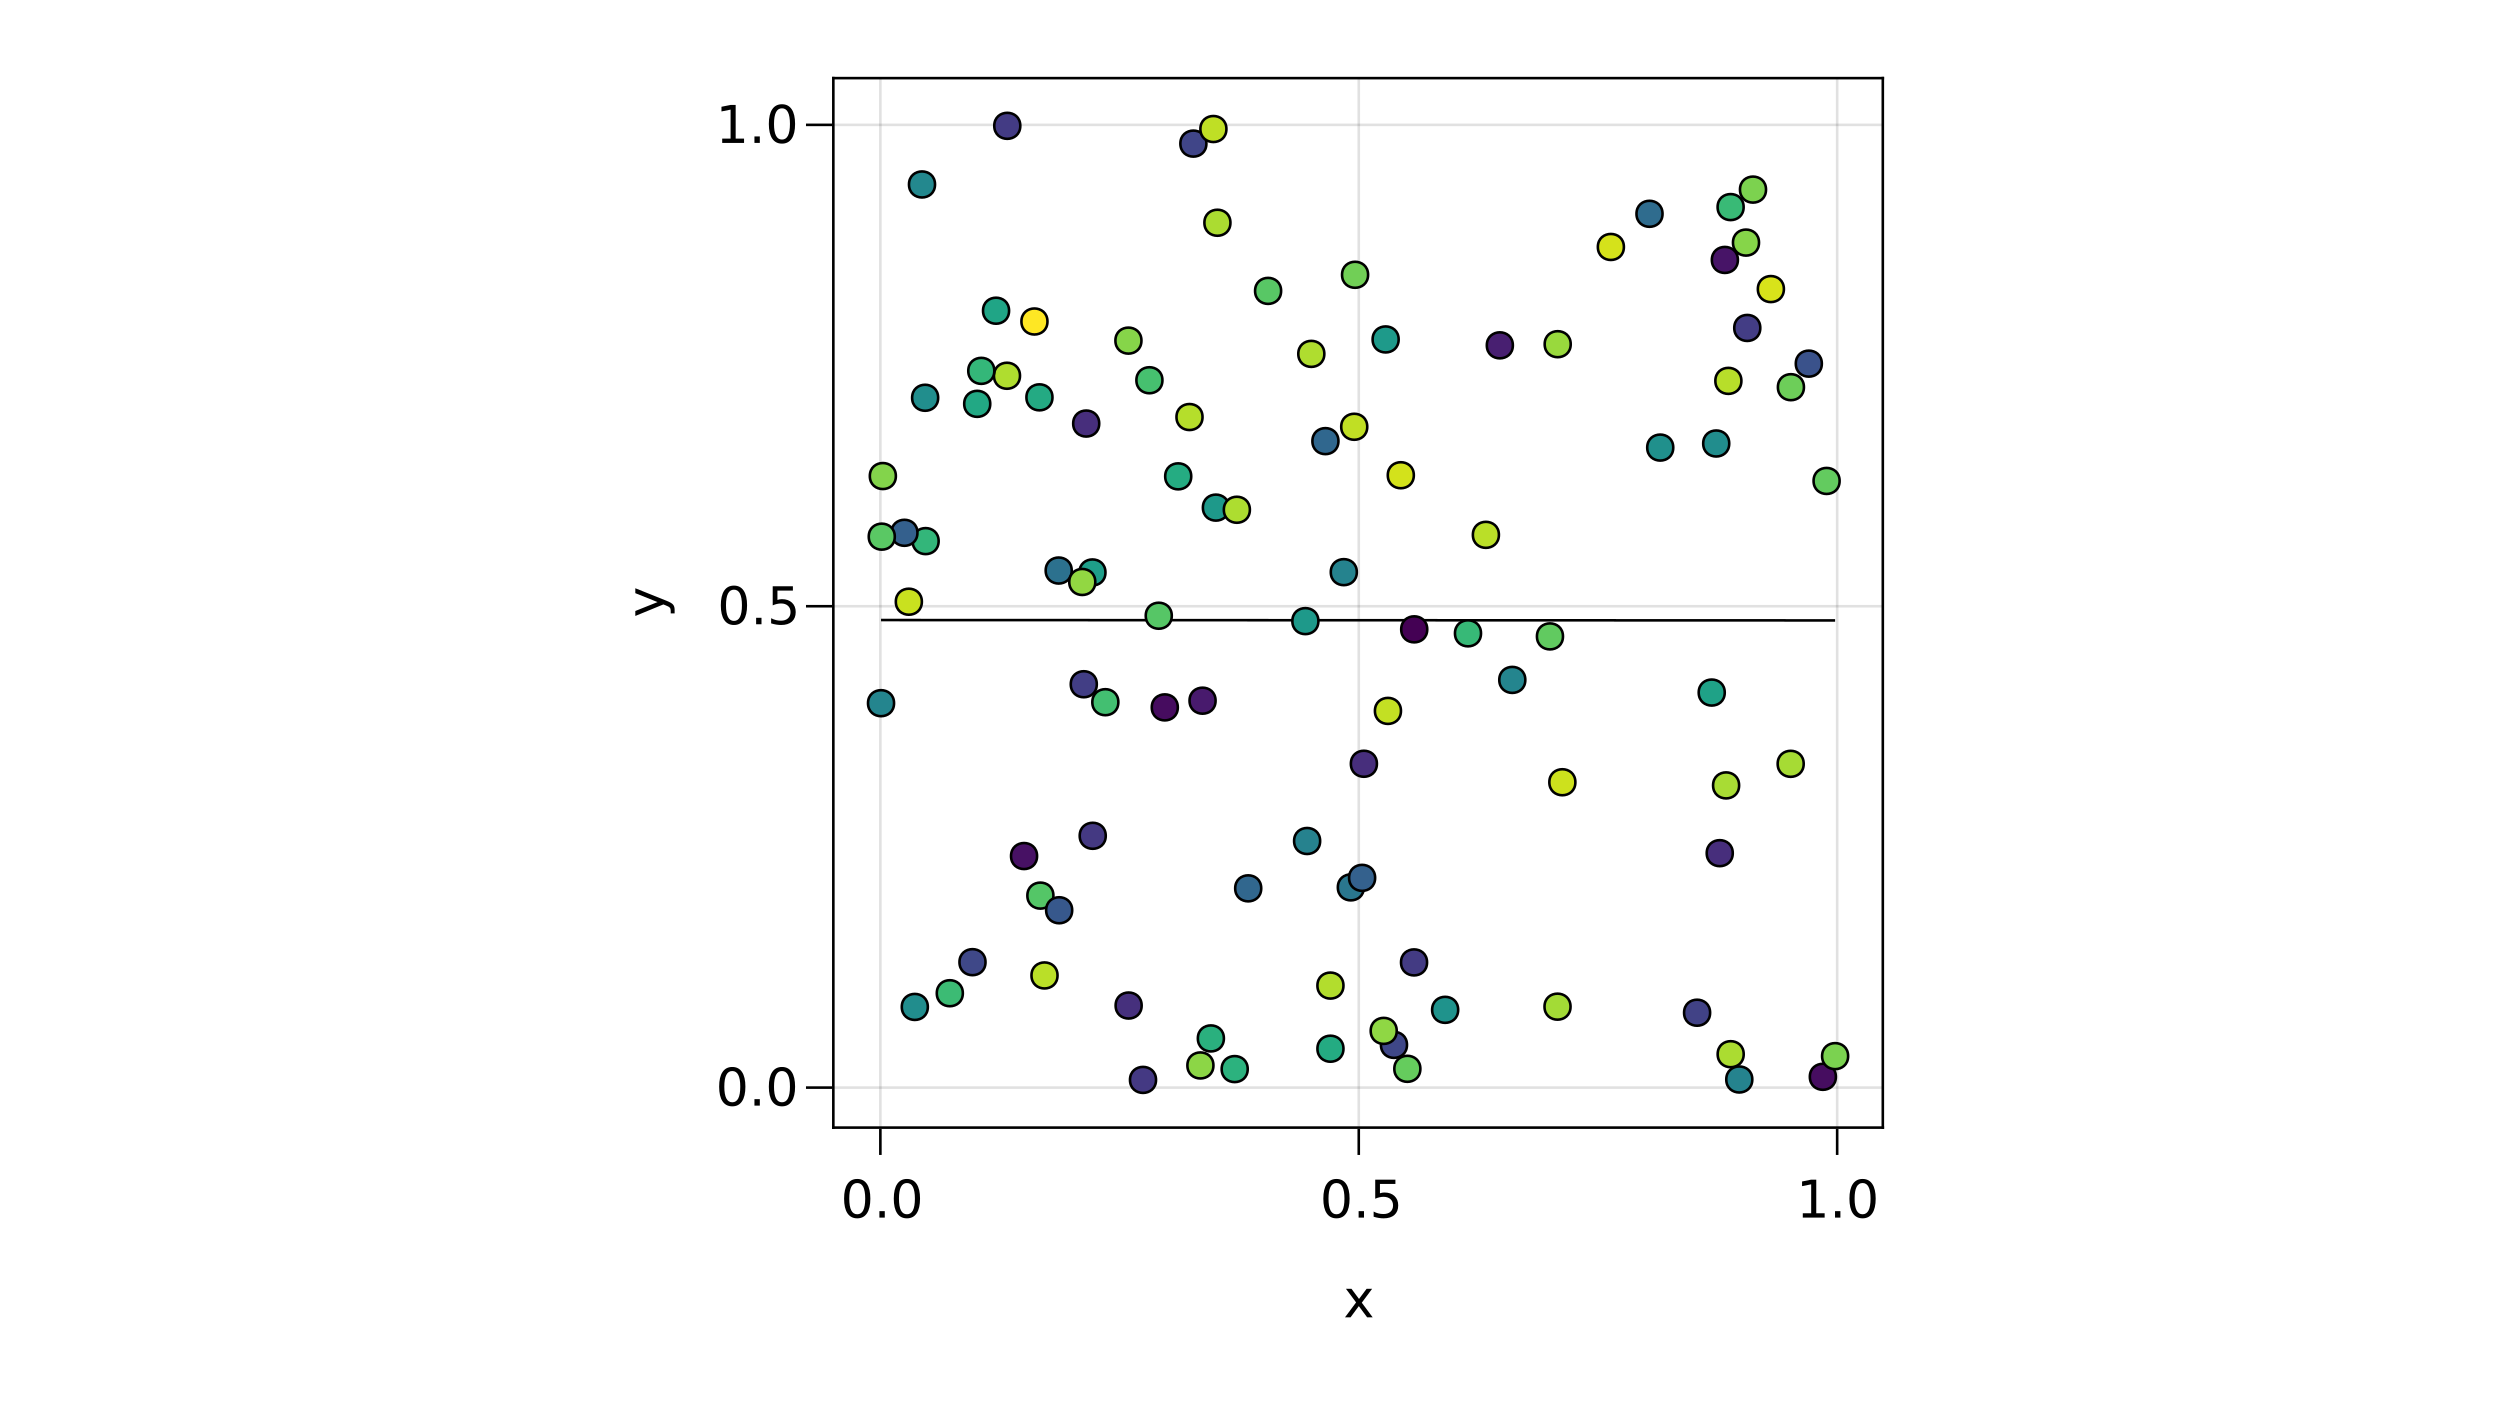 <?xml version="1.0" encoding="UTF-8"?>
<svg xmlns="http://www.w3.org/2000/svg" xmlns:xlink="http://www.w3.org/1999/xlink" width="960pt" height="540pt" viewBox="0 0 960 540" version="1.1">
<defs>
<g>
<symbol overflow="visible" id="glyph0-0">
<path style="stroke:none;" d="M 1 3.531 L 1 -14.109 L 11 -14.109 L 11 3.531 Z M 2.125 2.422 L 9.891 2.422 L 9.891 -12.984 L 2.125 -12.984 Z M 2.125 2.422 "/>
</symbol>
<symbol overflow="visible" id="glyph0-1">
<path style="stroke:none;" d="M 6.359 -13.281 C 5.336 -13.281 4.57 -12.781 4.062 -11.781 C 3.551 -10.781 3.297 -9.281 3.297 -7.281 C 3.297 -5.281 3.551 -3.781 4.062 -2.781 C 4.57 -1.781 5.336 -1.281 6.359 -1.281 C 7.379 -1.281 8.145 -1.781 8.656 -2.781 C 9.164 -3.781 9.422 -5.281 9.422 -7.281 C 9.422 -9.281 9.164 -10.781 8.656 -11.781 C 8.145 -12.781 7.379 -13.281 6.359 -13.281 Z M 6.359 -14.844 C 7.992 -14.844 9.238 -14.195 10.094 -12.906 C 10.957 -11.613 11.391 -9.738 11.391 -7.281 C 11.391 -4.82 10.957 -2.945 10.094 -1.656 C 9.238 -0.363 7.992 0.281 6.359 0.281 C 4.723 0.281 3.473 -0.363 2.609 -1.656 C 1.742 -2.945 1.312 -4.82 1.312 -7.281 C 1.312 -9.738 1.742 -11.613 2.609 -12.906 C 3.473 -14.195 4.723 -14.844 6.359 -14.844 Z M 6.359 -14.844 "/>
</symbol>
<symbol overflow="visible" id="glyph0-2">
<path style="stroke:none;" d="M 2.141 -2.484 L 4.203 -2.484 L 4.203 0 L 2.141 0 Z M 2.141 -2.484 "/>
</symbol>
<symbol overflow="visible" id="glyph0-3">
<path style="stroke:none;" d="M 2.156 -14.578 L 9.906 -14.578 L 9.906 -12.922 L 3.969 -12.922 L 3.969 -9.344 C 4.25 -9.445 4.531 -9.52 4.812 -9.562 C 5.102 -9.613 5.395 -9.641 5.688 -9.641 C 7.312 -9.641 8.598 -9.191 9.547 -8.297 C 10.504 -7.41 10.984 -6.203 10.984 -4.672 C 10.984 -3.109 10.492 -1.891 9.516 -1.016 C 8.535 -0.148 7.156 0.281 5.375 0.281 C 4.77 0.281 4.148 0.227 3.516 0.125 C 2.879 0.02 2.223 -0.133 1.547 -0.344 L 1.547 -2.328 C 2.129 -2.004 2.734 -1.766 3.359 -1.609 C 3.984 -1.453 4.645 -1.375 5.344 -1.375 C 6.469 -1.375 7.359 -1.672 8.016 -2.266 C 8.672 -2.859 9 -3.66 9 -4.672 C 9 -5.691 8.672 -6.5 8.016 -7.094 C 7.359 -7.688 6.469 -7.984 5.344 -7.984 C 4.812 -7.984 4.285 -7.922 3.766 -7.797 C 3.242 -7.68 2.707 -7.5 2.156 -7.25 Z M 2.156 -14.578 "/>
</symbol>
<symbol overflow="visible" id="glyph1-0">
<path style="stroke:none;" d="M 1 3.531 L 1 -14.109 L 11 -14.109 L 11 3.531 Z M 2.125 2.422 L 9.891 2.422 L 9.891 -12.984 L 2.125 -12.984 Z M 2.125 2.422 "/>
</symbol>
<symbol overflow="visible" id="glyph1-1">
<path style="stroke:none;" d="M 2.141 -2.484 L 4.203 -2.484 L 4.203 0 L 2.141 0 Z M 2.141 -2.484 "/>
</symbol>
<symbol overflow="visible" id="glyph1-2">
<path style="stroke:none;" d="M 6.359 -13.281 C 5.336 -13.281 4.57 -12.781 4.062 -11.781 C 3.551 -10.781 3.297 -9.281 3.297 -7.281 C 3.297 -5.281 3.551 -3.781 4.062 -2.781 C 4.57 -1.781 5.336 -1.281 6.359 -1.281 C 7.379 -1.281 8.145 -1.781 8.656 -2.781 C 9.164 -3.781 9.422 -5.281 9.422 -7.281 C 9.422 -9.281 9.164 -10.781 8.656 -11.781 C 8.145 -12.781 7.379 -13.281 6.359 -13.281 Z M 6.359 -14.844 C 7.992 -14.844 9.238 -14.195 10.094 -12.906 C 10.957 -11.613 11.391 -9.738 11.391 -7.281 C 11.391 -4.82 10.957 -2.945 10.094 -1.656 C 9.238 -0.363 7.992 0.281 6.359 0.281 C 4.723 0.281 3.473 -0.363 2.609 -1.656 C 1.742 -2.945 1.312 -4.82 1.312 -7.281 C 1.312 -9.738 1.742 -11.613 2.609 -12.906 C 3.473 -14.195 4.723 -14.844 6.359 -14.844 Z M 6.359 -14.844 "/>
</symbol>
<symbol overflow="visible" id="glyph2-0">
<path style="stroke:none;" d="M 1 3.531 L 1 -14.109 L 11 -14.109 L 11 3.531 Z M 2.125 2.422 L 9.891 2.422 L 9.891 -12.984 L 2.125 -12.984 Z M 2.125 2.422 "/>
</symbol>
<symbol overflow="visible" id="glyph2-1">
<path style="stroke:none;" d="M 6.359 -13.281 C 5.336 -13.281 4.57 -12.781 4.062 -11.781 C 3.551 -10.781 3.297 -9.281 3.297 -7.281 C 3.297 -5.281 3.551 -3.781 4.062 -2.781 C 4.57 -1.781 5.336 -1.281 6.359 -1.281 C 7.379 -1.281 8.145 -1.781 8.656 -2.781 C 9.164 -3.781 9.422 -5.281 9.422 -7.281 C 9.422 -9.281 9.164 -10.781 8.656 -11.781 C 8.145 -12.781 7.379 -13.281 6.359 -13.281 Z M 6.359 -14.844 C 7.992 -14.844 9.238 -14.195 10.094 -12.906 C 10.957 -11.613 11.391 -9.738 11.391 -7.281 C 11.391 -4.82 10.957 -2.945 10.094 -1.656 C 9.238 -0.363 7.992 0.281 6.359 0.281 C 4.723 0.281 3.473 -0.363 2.609 -1.656 C 1.742 -2.945 1.312 -4.82 1.312 -7.281 C 1.312 -9.738 1.742 -11.613 2.609 -12.906 C 3.473 -14.195 4.723 -14.844 6.359 -14.844 Z M 6.359 -14.844 "/>
</symbol>
<symbol overflow="visible" id="glyph2-2">
<path style="stroke:none;" d="M 2.141 -2.484 L 4.203 -2.484 L 4.203 0 L 2.141 0 Z M 2.141 -2.484 "/>
</symbol>
<symbol overflow="visible" id="glyph2-3">
<path style="stroke:none;" d="M 10.984 -10.938 L 7.016 -5.609 L 11.188 0 L 9.062 0 L 5.875 -4.297 L 2.703 0 L 0.578 0 L 4.828 -5.719 L 0.938 -10.938 L 3.062 -10.938 L 5.953 -7.047 L 8.859 -10.938 Z M 10.984 -10.938 "/>
</symbol>
<symbol overflow="visible" id="glyph3-0">
<path style="stroke:none;" d="M 1 3.531 L 1 -14.109 L 11 -14.109 L 11 3.531 Z M 2.125 2.422 L 9.891 2.422 L 9.891 -12.984 L 2.125 -12.984 Z M 2.125 2.422 "/>
</symbol>
<symbol overflow="visible" id="glyph3-1">
<path style="stroke:none;" d="M 2.141 -2.484 L 4.203 -2.484 L 4.203 0 L 2.141 0 Z M 2.141 -2.484 "/>
</symbol>
<symbol overflow="visible" id="glyph3-2">
<path style="stroke:none;" d="M 2.156 -14.578 L 9.906 -14.578 L 9.906 -12.922 L 3.969 -12.922 L 3.969 -9.344 C 4.25 -9.445 4.531 -9.52 4.812 -9.562 C 5.102 -9.613 5.395 -9.641 5.688 -9.641 C 7.312 -9.641 8.598 -9.191 9.547 -8.297 C 10.504 -7.41 10.984 -6.203 10.984 -4.672 C 10.984 -3.109 10.492 -1.891 9.516 -1.016 C 8.535 -0.148 7.156 0.281 5.375 0.281 C 4.77 0.281 4.148 0.227 3.516 0.125 C 2.879 0.02 2.223 -0.133 1.547 -0.344 L 1.547 -2.328 C 2.129 -2.004 2.734 -1.766 3.359 -1.609 C 3.984 -1.453 4.645 -1.375 5.344 -1.375 C 6.469 -1.375 7.359 -1.672 8.016 -2.266 C 8.672 -2.859 9 -3.66 9 -4.672 C 9 -5.691 8.672 -6.5 8.016 -7.094 C 7.359 -7.688 6.469 -7.984 5.344 -7.984 C 4.812 -7.984 4.285 -7.922 3.766 -7.797 C 3.242 -7.68 2.707 -7.5 2.156 -7.25 Z M 2.156 -14.578 "/>
</symbol>
<symbol overflow="visible" id="glyph3-3">
<path style="stroke:none;" d="M 2.484 -1.656 L 5.703 -1.656 L 5.703 -12.781 L 2.203 -12.078 L 2.203 -13.875 L 5.688 -14.578 L 7.656 -14.578 L 7.656 -1.656 L 10.875 -1.656 L 10.875 0 L 2.484 0 Z M 2.484 -1.656 "/>
</symbol>
<symbol overflow="visible" id="glyph4-0">
<path style="stroke:none;" d="M 1 3.531 L 1 -14.109 L 11 -14.109 L 11 3.531 Z M 2.125 2.422 L 9.891 2.422 L 9.891 -12.984 L 2.125 -12.984 Z M 2.125 2.422 "/>
</symbol>
<symbol overflow="visible" id="glyph4-1">
<path style="stroke:none;" d="M 2.484 -1.656 L 5.703 -1.656 L 5.703 -12.781 L 2.203 -12.078 L 2.203 -13.875 L 5.688 -14.578 L 7.656 -14.578 L 7.656 -1.656 L 10.875 -1.656 L 10.875 0 L 2.484 0 Z M 2.484 -1.656 "/>
</symbol>
<symbol overflow="visible" id="glyph5-0">
<path style="stroke:none;" d="M 1 3.531 L 1 -14.109 L 11 -14.109 L 11 3.531 Z M 2.125 2.422 L 9.891 2.422 L 9.891 -12.984 L 2.125 -12.984 Z M 2.125 2.422 "/>
</symbol>
<symbol overflow="visible" id="glyph5-1">
<path style="stroke:none;" d="M 2.141 -2.484 L 4.203 -2.484 L 4.203 0 L 2.141 0 Z M 2.141 -2.484 "/>
</symbol>
<symbol overflow="visible" id="glyph5-2">
<path style="stroke:none;" d="M 6.359 -13.281 C 5.336 -13.281 4.57 -12.781 4.062 -11.781 C 3.551 -10.781 3.297 -9.281 3.297 -7.281 C 3.297 -5.281 3.551 -3.781 4.062 -2.781 C 4.57 -1.781 5.336 -1.281 6.359 -1.281 C 7.379 -1.281 8.145 -1.781 8.656 -2.781 C 9.164 -3.781 9.422 -5.281 9.422 -7.281 C 9.422 -9.281 9.164 -10.781 8.656 -11.781 C 8.145 -12.781 7.379 -13.281 6.359 -13.281 Z M 6.359 -14.844 C 7.992 -14.844 9.238 -14.195 10.094 -12.906 C 10.957 -11.613 11.391 -9.738 11.391 -7.281 C 11.391 -4.82 10.957 -2.945 10.094 -1.656 C 9.238 -0.363 7.992 0.281 6.359 0.281 C 4.723 0.281 3.473 -0.363 2.609 -1.656 C 1.742 -2.945 1.312 -4.82 1.312 -7.281 C 1.312 -9.738 1.742 -11.613 2.609 -12.906 C 3.473 -14.195 4.723 -14.844 6.359 -14.844 Z M 6.359 -14.844 "/>
</symbol>
<symbol overflow="visible" id="glyph6-0">
<path style="stroke:none;" d="M 3.531 -1 L -14.109 -1 L -14.109 -11 L 3.531 -11 Z M 2.422 -2.125 L 2.422 -9.891 L -12.984 -9.891 L -12.984 -2.125 Z M 2.422 -2.125 "/>
</symbol>
<symbol overflow="visible" id="glyph6-1">
<path style="stroke:none;" d="M 1.016 -6.438 C 2.316 -5.926 3.164 -5.43 3.562 -4.953 C 3.957 -4.473 4.156 -3.828 4.156 -3.016 L 4.156 -1.578 L 2.656 -1.578 L 2.656 -2.641 C 2.656 -3.129 2.535 -3.508 2.297 -3.781 C 2.066 -4.062 1.516 -4.367 0.641 -4.703 L -0.172 -5.016 L -10.938 -0.594 L -10.938 -2.5 L -2.391 -5.922 L -10.938 -9.344 L -10.938 -11.234 Z M 1.016 -6.438 "/>
</symbol>
</g>
<clipPath id="clip1">
  <path d="M 367 30 L 406 30 L 406 68 L 367 68 Z M 367 30 "/>
</clipPath>
<clipPath id="clip2">
  <path d="M 648 395 L 688 395 L 688 433 L 648 433 Z M 648 395 "/>
</clipPath>
<clipPath id="clip3">
  <path d="M 320 250 L 358 250 L 358 290 L 320 290 Z M 320 250 "/>
</clipPath>
<clipPath id="clip4">
  <path d="M 419 395 L 459 395 L 459 433 L 419 433 Z M 419 395 "/>
</clipPath>
<clipPath id="clip5">
  <path d="M 320 163 L 359 163 L 359 202 L 320 202 Z M 320 163 "/>
</clipPath>
<clipPath id="clip6">
  <path d="M 320 186 L 358 186 L 358 226 L 320 226 Z M 320 186 "/>
</clipPath>
<clipPath id="clip7">
  <path d="M 685 386 L 723 386 L 723 425 L 685 425 Z M 685 386 "/>
</clipPath>
</defs>
<g id="surface96">
<rect x="0" y="0" width="960" height="540" style="fill:rgb(100%,100%,100%);fill-opacity:1;stroke:none;"/>
<path style=" stroke:none;fill-rule:nonzero;fill:rgb(100%,100%,100%);fill-opacity:1;" d="M 320 433 L 723 433 L 723 30 L 320 30 Z M 320 433 "/>
<path style="fill:none;stroke-width:1;stroke-linecap:butt;stroke-linejoin:miter;stroke:rgb(0%,0%,0%);stroke-opacity:0.12;stroke-miterlimit:10;" d="M 338.062 433 L 338.062 30 "/>
<path style="fill:none;stroke-width:1;stroke-linecap:butt;stroke-linejoin:miter;stroke:rgb(0%,0%,0%);stroke-opacity:0.12;stroke-miterlimit:10;" d="M 521.766 433 L 521.766 30 "/>
<path style="fill:none;stroke-width:1;stroke-linecap:butt;stroke-linejoin:miter;stroke:rgb(0%,0%,0%);stroke-opacity:0.12;stroke-miterlimit:10;" d="M 705.469 433 L 705.469 30 "/>
<path style="fill:none;stroke-width:1;stroke-linecap:butt;stroke-linejoin:miter;stroke:rgb(0%,0%,0%);stroke-opacity:0.12;stroke-miterlimit:10;" d="M 320 417.637 L 723 417.637 "/>
<path style="fill:none;stroke-width:1;stroke-linecap:butt;stroke-linejoin:miter;stroke:rgb(0%,0%,0%);stroke-opacity:0.12;stroke-miterlimit:10;" d="M 320 232.793 L 723 232.793 "/>
<path style="fill:none;stroke-width:1;stroke-linecap:butt;stroke-linejoin:miter;stroke:rgb(0%,0%,0%);stroke-opacity:0.12;stroke-miterlimit:10;" d="M 320 47.949 L 723 47.949 "/>
<g style="fill:rgb(0%,0%,0%);fill-opacity:1;">
  <use xlink:href="#glyph0-1" x="322.82" y="467.562"/>
</g>
<g style="fill:rgb(0%,0%,0%);fill-opacity:1;">
  <use xlink:href="#glyph1-1" x="335.547" y="467.562"/>
</g>
<g style="fill:rgb(0%,0%,0%);fill-opacity:1;">
  <use xlink:href="#glyph1-2" x="341.902" y="467.562"/>
</g>
<g style="fill:rgb(0%,0%,0%);fill-opacity:1;">
  <use xlink:href="#glyph2-1" x="506.848" y="467.562"/>
</g>
<g style="fill:rgb(0%,0%,0%);fill-opacity:1;">
  <use xlink:href="#glyph3-1" x="519.57" y="467.562"/>
</g>
<g style="fill:rgb(0%,0%,0%);fill-opacity:1;">
  <use xlink:href="#glyph3-2" x="525.93" y="467.562"/>
</g>
<g style="fill:rgb(0%,0%,0%);fill-opacity:1;">
  <use xlink:href="#glyph3-3" x="689.789" y="467.562"/>
</g>
<g style="fill:rgb(0%,0%,0%);fill-opacity:1;">
  <use xlink:href="#glyph2-2" x="702.512" y="467.562"/>
</g>
<g style="fill:rgb(0%,0%,0%);fill-opacity:1;">
  <use xlink:href="#glyph2-1" x="708.871" y="467.562"/>
</g>
<g style="fill:rgb(0%,0%,0%);fill-opacity:1;">
  <use xlink:href="#glyph2-3" x="515.91" y="505.844"/>
</g>
<g style="fill:rgb(0%,0%,0%);fill-opacity:1;">
  <use xlink:href="#glyph1-2" x="274.84" y="424.559"/>
</g>
<g style="fill:rgb(0%,0%,0%);fill-opacity:1;">
  <use xlink:href="#glyph0-2" x="287.566" y="424.559"/>
</g>
<g style="fill:rgb(0%,0%,0%);fill-opacity:1;">
  <use xlink:href="#glyph0-1" x="293.922" y="424.559"/>
</g>
<g style="fill:rgb(0%,0%,0%);fill-opacity:1;">
  <use xlink:href="#glyph1-2" x="275.484" y="239.715"/>
</g>
<g style="fill:rgb(0%,0%,0%);fill-opacity:1;">
  <use xlink:href="#glyph0-2" x="288.211" y="239.715"/>
</g>
<g style="fill:rgb(0%,0%,0%);fill-opacity:1;">
  <use xlink:href="#glyph0-3" x="294.566" y="239.715"/>
</g>
<g style="fill:rgb(0%,0%,0%);fill-opacity:1;">
  <use xlink:href="#glyph4-1" x="274.84" y="54.875"/>
</g>
<g style="fill:rgb(0%,0%,0%);fill-opacity:1;">
  <use xlink:href="#glyph5-1" x="287.566" y="54.875"/>
</g>
<g style="fill:rgb(0%,0%,0%);fill-opacity:1;">
  <use xlink:href="#glyph5-2" x="293.922" y="54.875"/>
</g>
<g style="fill:rgb(0%,0%,0%);fill-opacity:1;">
  <use xlink:href="#glyph6-1" x="254.898" y="237.121"/>
</g>
<path style="fill:none;stroke-width:1;stroke-linecap:butt;stroke-linejoin:miter;stroke:rgb(0%,0%,0%);stroke-opacity:1;stroke-miterlimit:10;" d="M 338.316 238.102 L 342.02 238.102 L 345.719 238.105 L 353.121 238.105 L 356.82 238.109 L 364.223 238.109 L 367.922 238.113 L 375.324 238.113 L 379.023 238.117 L 382.727 238.117 L 386.426 238.121 L 393.828 238.121 L 397.527 238.125 L 404.93 238.125 L 408.629 238.129 L 416.031 238.129 L 419.73 238.133 L 423.434 238.133 L 427.133 238.137 L 434.535 238.137 L 438.234 238.141 L 445.637 238.141 L 449.336 238.145 L 456.738 238.145 L 460.438 238.148 L 467.84 238.148 L 471.543 238.152 L 475.242 238.152 L 478.941 238.156 L 486.344 238.156 L 490.043 238.16 L 497.445 238.16 L 501.145 238.164 L 508.547 238.164 L 512.25 238.168 L 519.648 238.168 L 523.352 238.172 L 527.051 238.172 L 530.75 238.176 L 538.152 238.176 L 541.855 238.18 L 549.254 238.18 L 552.957 238.184 L 560.355 238.184 L 564.059 238.188 L 571.457 238.188 L 575.16 238.191 L 578.859 238.191 L 582.562 238.195 L 589.961 238.195 L 593.664 238.199 L 601.062 238.199 L 604.766 238.203 L 612.164 238.203 L 615.867 238.207 L 619.566 238.207 L 623.27 238.211 L 630.668 238.211 L 634.371 238.215 L 641.77 238.215 L 645.473 238.219 L 652.871 238.219 L 656.574 238.223 L 663.977 238.223 L 667.676 238.227 L 671.375 238.227 L 675.078 238.23 L 682.477 238.23 L 686.18 238.234 L 693.578 238.234 L 697.281 238.238 L 704.684 238.238 "/>
<path style="fill-rule:nonzero;fill:rgb(12.015%,60.037%,54.241%);fill-opacity:1;stroke-width:1;stroke-linecap:butt;stroke-linejoin:miter;stroke:rgb(0%,0%,0%);stroke-opacity:1;stroke-miterlimit:10;" d="M 471.91 194.926 C 471.91 201.59 461.91 201.59 461.91 194.926 C 461.91 188.258 471.91 188.258 471.91 194.926 "/>
<path style="fill-rule:nonzero;fill:rgb(76.186%,87.621%,13.85%);fill-opacity:1;stroke-width:1;stroke-linecap:butt;stroke-linejoin:miter;stroke:rgb(0%,0%,0%);stroke-opacity:1;stroke-miterlimit:10;" d="M 537.969 272.988 C 537.969 279.652 527.969 279.652 527.969 272.988 C 527.969 266.32 537.969 266.32 537.969 272.988 "/>
<path style="fill-rule:nonzero;fill:rgb(99.325%,90.616%,14.394%);fill-opacity:1;stroke-width:1;stroke-linecap:butt;stroke-linejoin:miter;stroke:rgb(0%,0%,0%);stroke-opacity:1;stroke-miterlimit:10;" d="M 402.227 123.453 C 402.227 130.121 392.227 130.121 392.227 123.453 C 392.227 116.789 402.227 116.789 402.227 123.453 "/>
<path style="fill-rule:nonzero;fill:rgb(39.679%,79.782%,36.674%);fill-opacity:1;stroke-width:1;stroke-linecap:butt;stroke-linejoin:miter;stroke:rgb(0%,0%,0%);stroke-opacity:1;stroke-miterlimit:10;" d="M 545.422 410.426 C 545.422 417.09 535.422 417.09 535.422 410.426 C 535.422 403.758 545.422 403.758 545.422 410.426 "/>
<path style="fill-rule:nonzero;fill:rgb(48.68%,82.36%,31.232%);fill-opacity:1;stroke-width:1;stroke-linecap:butt;stroke-linejoin:miter;stroke:rgb(0%,0%,0%);stroke-opacity:1;stroke-miterlimit:10;" d="M 678.152 72.805 C 678.152 79.473 668.152 79.473 668.152 72.805 C 668.152 66.141 678.152 66.141 678.152 72.805 "/>
<path style="fill-rule:nonzero;fill:rgb(18.401%,42.226%,55.686%);fill-opacity:1;stroke-width:1;stroke-linecap:butt;stroke-linejoin:miter;stroke:rgb(0%,0%,0%);stroke-opacity:1;stroke-miterlimit:10;" d="M 638.41 82.102 C 638.41 88.766 628.41 88.766 628.41 82.102 C 628.41 75.434 638.41 75.434 638.41 82.102 "/>
<path style="fill-rule:nonzero;fill:rgb(20.063%,71.389%,47.704%);fill-opacity:1;stroke-width:1;stroke-linecap:butt;stroke-linejoin:miter;stroke:rgb(0%,0%,0%);stroke-opacity:1;stroke-miterlimit:10;" d="M 360.438 207.789 C 360.438 214.453 350.438 214.453 350.438 207.789 C 350.438 201.121 360.438 201.121 360.438 207.789 "/>
<path style="fill-rule:nonzero;fill:rgb(22.452%,72.739%,46.383%);fill-opacity:1;stroke-width:1;stroke-linecap:butt;stroke-linejoin:miter;stroke:rgb(0%,0%,0%);stroke-opacity:1;stroke-miterlimit:10;" d="M 669.559 79.523 C 669.559 86.191 659.559 86.191 659.559 79.523 C 659.559 72.855 669.559 72.855 669.559 79.523 "/>
<path style="fill-rule:nonzero;fill:rgb(70.713%,86.814%,17.127%);fill-opacity:1;stroke-width:1;stroke-linecap:butt;stroke-linejoin:miter;stroke:rgb(0%,0%,0%);stroke-opacity:1;stroke-miterlimit:10;" d="M 461.77 160.145 C 461.77 166.812 451.77 166.812 451.77 160.145 C 451.77 153.477 461.77 153.477 461.77 160.145 "/>
<path style="fill-rule:nonzero;fill:rgb(34.563%,78.05%,39.646%);fill-opacity:1;stroke-width:1;stroke-linecap:butt;stroke-linejoin:miter;stroke:rgb(0%,0%,0%);stroke-opacity:1;stroke-miterlimit:10;" d="M 491.949 111.703 C 491.949 118.367 481.949 118.367 481.949 111.703 C 481.949 105.035 491.949 105.035 491.949 111.703 "/>
<path style="fill-rule:nonzero;fill:rgb(25.093%,27.291%,53.257%);fill-opacity:1;stroke-width:1;stroke-linecap:butt;stroke-linejoin:miter;stroke:rgb(0%,0%,0%);stroke-opacity:1;stroke-miterlimit:10;" d="M 463.258 55.145 C 463.258 61.812 453.258 61.812 453.258 55.145 C 453.258 48.48 463.258 48.48 463.258 55.145 "/>
<path style="fill-rule:nonzero;fill:rgb(13.586%,65.86%,51.73%);fill-opacity:1;stroke-width:1;stroke-linecap:butt;stroke-linejoin:miter;stroke:rgb(0%,0%,0%);stroke-opacity:1;stroke-miterlimit:10;" d="M 380.254 155.078 C 380.254 161.746 370.254 161.746 370.254 155.078 C 370.254 148.414 380.254 148.414 380.254 155.078 "/>
<path style="fill-rule:nonzero;fill:rgb(14.615%,67.248%,50.928%);fill-opacity:1;stroke-width:1;stroke-linecap:butt;stroke-linejoin:miter;stroke:rgb(0%,0%,0%);stroke-opacity:1;stroke-miterlimit:10;" d="M 457.434 182.922 C 457.434 189.586 447.434 189.586 447.434 182.922 C 447.434 176.254 457.434 176.254 457.434 182.922 "/>
<path style="fill-rule:nonzero;fill:rgb(19.108%,40.608%,55.601%);fill-opacity:1;stroke-width:1;stroke-linecap:butt;stroke-linejoin:miter;stroke:rgb(0%,0%,0%);stroke-opacity:1;stroke-miterlimit:10;" d="M 513.961 169.395 C 513.961 176.062 503.961 176.062 503.961 169.395 C 503.961 162.73 513.961 162.73 513.961 169.395 "/>
<path style="fill-rule:nonzero;fill:rgb(78.618%,87.959%,12.466%);fill-opacity:1;stroke-width:1;stroke-linecap:butt;stroke-linejoin:miter;stroke:rgb(0%,0%,0%);stroke-opacity:1;stroke-miterlimit:10;" d="M 353.996 231.059 C 353.996 237.727 343.996 237.727 343.996 231.059 C 343.996 224.391 353.996 224.391 353.996 231.059 "/>
<path style="fill-rule:nonzero;fill:rgb(63.993%,85.688%,21.461%);fill-opacity:1;stroke-width:1;stroke-linecap:butt;stroke-linejoin:miter;stroke:rgb(0%,0%,0%);stroke-opacity:1;stroke-miterlimit:10;" d="M 603.09 386.559 C 603.09 393.227 593.09 393.227 593.09 386.559 C 593.09 379.895 603.09 379.895 603.09 386.559 "/>
<path style="fill-rule:nonzero;fill:rgb(23.776%,73.437%,45.658%);fill-opacity:1;stroke-width:1;stroke-linecap:butt;stroke-linejoin:miter;stroke:rgb(0%,0%,0%);stroke-opacity:1;stroke-miterlimit:10;" d="M 369.727 381.398 C 369.727 388.062 359.727 388.062 359.727 381.398 C 359.727 374.73 369.727 374.73 369.727 381.398 "/>
<path style="fill-rule:nonzero;fill:rgb(27.786%,18.074%,48.683%);fill-opacity:1;stroke-width:1;stroke-linecap:butt;stroke-linejoin:miter;stroke:rgb(0%,0%,0%);stroke-opacity:1;stroke-miterlimit:10;" d="M 528.734 293.285 C 528.734 299.949 518.734 299.949 518.734 293.285 C 518.734 286.617 528.734 286.617 528.734 293.285 "/>
<path style="fill-rule:nonzero;fill:rgb(67.044%,86.23%,19.483%);fill-opacity:1;stroke-width:1;stroke-linecap:butt;stroke-linejoin:miter;stroke:rgb(0%,0%,0%);stroke-opacity:1;stroke-miterlimit:10;" d="M 669.582 404.812 C 669.582 411.48 659.582 411.48 659.582 404.812 C 659.582 398.145 669.582 398.145 669.582 404.812 "/>
<path style="fill-rule:nonzero;fill:rgb(82.624%,88.482%,10.878%);fill-opacity:1;stroke-width:1;stroke-linecap:butt;stroke-linejoin:miter;stroke:rgb(0%,0%,0%);stroke-opacity:1;stroke-miterlimit:10;" d="M 542.91 182.492 C 542.91 189.16 532.91 189.16 532.91 182.492 C 532.91 175.824 542.91 175.824 542.91 182.492 "/>
<path style="fill-rule:nonzero;fill:rgb(28.259%,10.486%,42.622%);fill-opacity:1;stroke-width:1;stroke-linecap:butt;stroke-linejoin:miter;stroke:rgb(0%,0%,0%);stroke-opacity:1;stroke-miterlimit:10;" d="M 466.781 269.062 C 466.781 275.73 456.781 275.73 456.781 269.062 C 456.781 262.395 466.781 262.395 466.781 269.062 "/>
<path style="fill-rule:nonzero;fill:rgb(14.004%,53.152%,55.546%);fill-opacity:1;stroke-width:1;stroke-linecap:butt;stroke-linejoin:miter;stroke:rgb(0%,0%,0%);stroke-opacity:1;stroke-miterlimit:10;" d="M 359.047 70.832 C 359.047 77.5 349.047 77.5 349.047 70.832 C 349.047 64.164 359.047 64.164 359.047 70.832 "/>
<path style="fill-rule:nonzero;fill:rgb(14.903%,50.81%,55.719%);fill-opacity:1;stroke-width:1;stroke-linecap:butt;stroke-linejoin:miter;stroke:rgb(0%,0%,0%);stroke-opacity:1;stroke-miterlimit:10;" d="M 506.934 322.945 C 506.934 329.609 496.934 329.609 496.934 322.945 C 496.934 316.277 506.934 316.277 506.934 322.945 "/>
<path style="fill-rule:nonzero;fill:rgb(26.287%,74.654%,44.277%);fill-opacity:1;stroke-width:1;stroke-linecap:butt;stroke-linejoin:miter;stroke:rgb(0%,0%,0%);stroke-opacity:1;stroke-miterlimit:10;" d="M 429.449 269.645 C 429.449 276.312 419.449 276.312 419.449 269.645 C 419.449 262.977 429.449 262.977 429.449 269.645 "/>
<path style="fill-rule:nonzero;fill:rgb(14.43%,67%,51.072%);fill-opacity:1;stroke-width:1;stroke-linecap:butt;stroke-linejoin:miter;stroke:rgb(0%,0%,0%);stroke-opacity:1;stroke-miterlimit:10;" d="M 515.891 402.707 C 515.891 409.375 505.891 409.375 505.891 402.707 C 505.891 396.039 515.891 396.039 515.891 402.707 "/>
<path style="fill-rule:nonzero;fill:rgb(27.796%,18.026%,48.654%);fill-opacity:1;stroke-width:1;stroke-linecap:butt;stroke-linejoin:miter;stroke:rgb(0%,0%,0%);stroke-opacity:1;stroke-miterlimit:10;" d="M 422.102 162.641 C 422.102 169.309 412.102 169.309 412.102 162.641 C 412.102 155.977 422.102 155.977 422.102 162.641 "/>
<path style="fill-rule:nonzero;fill:rgb(22.937%,32.305%,54.57%);fill-opacity:1;stroke-width:1;stroke-linecap:butt;stroke-linejoin:miter;stroke:rgb(0%,0%,0%);stroke-opacity:1;stroke-miterlimit:10;" d="M 699.586 139.637 C 699.586 146.305 689.586 146.305 689.586 139.637 C 689.586 132.969 699.586 132.969 699.586 139.637 "/>
<path style="fill-rule:nonzero;fill:rgb(33.055%,77.469%,40.498%);fill-opacity:1;stroke-width:1;stroke-linecap:butt;stroke-linejoin:miter;stroke:rgb(0%,0%,0%);stroke-opacity:1;stroke-miterlimit:10;" d="M 404.508 343.914 C 404.508 350.582 394.508 350.582 394.508 343.914 C 394.508 337.25 404.508 337.25 404.508 343.914 "/>
<path style="fill-rule:nonzero;fill:rgb(26.7%,0.487%,32.941%);fill-opacity:1;stroke-width:1;stroke-linecap:butt;stroke-linejoin:miter;stroke:rgb(0%,0%,0%);stroke-opacity:1;stroke-miterlimit:10;" d="M 548.062 241.668 C 548.062 248.336 538.062 248.336 538.062 241.668 C 538.062 235 548.062 235 548.062 241.668 "/>
<path style="fill-rule:nonzero;fill:rgb(20.525%,37.505%,55.336%);fill-opacity:1;stroke-width:1;stroke-linecap:butt;stroke-linejoin:miter;stroke:rgb(0%,0%,0%);stroke-opacity:1;stroke-miterlimit:10;" d="M 352.297 204.594 C 352.297 211.262 342.297 211.262 342.297 204.594 C 342.297 197.93 352.297 197.93 352.297 204.594 "/>
<path style="fill-rule:nonzero;fill:rgb(37.961%,79.206%,37.674%);fill-opacity:1;stroke-width:1;stroke-linecap:butt;stroke-linejoin:miter;stroke:rgb(0%,0%,0%);stroke-opacity:1;stroke-miterlimit:10;" d="M 600.184 244.379 C 600.184 251.043 590.184 251.043 590.184 244.379 C 590.184 237.711 600.184 237.711 600.184 244.379 "/>
<path style=" stroke:none;fill-rule:nonzero;fill:rgb(26.457%,23.412%,51.683%);fill-opacity:1;" d="M 391.797 48.316 C 391.797 54.984 381.797 54.984 381.797 48.316 C 381.797 41.652 391.797 41.652 391.797 48.316 "/>
<g clip-path="url(#clip1)" clip-rule="nonzero">
<path style="fill:none;stroke-width:1;stroke-linecap:butt;stroke-linejoin:miter;stroke:rgb(0%,0%,0%);stroke-opacity:1;stroke-miterlimit:10;" d="M 391.797 48.316 C 391.797 54.984 381.797 54.984 381.797 48.316 C 381.797 41.652 391.797 41.652 391.797 48.316 "/>
</g>
<path style="fill-rule:nonzero;fill:rgb(24.777%,28.053%,53.483%);fill-opacity:1;stroke-width:1;stroke-linecap:butt;stroke-linejoin:miter;stroke:rgb(0%,0%,0%);stroke-opacity:1;stroke-miterlimit:10;" d="M 540.285 401.23 C 540.285 407.898 530.285 407.898 530.285 401.23 C 530.285 394.566 540.285 394.566 540.285 401.23 "/>
<path style="fill-rule:nonzero;fill:rgb(84.729%,88.749%,10.192%);fill-opacity:1;stroke-width:1;stroke-linecap:butt;stroke-linejoin:miter;stroke:rgb(0%,0%,0%);stroke-opacity:1;stroke-miterlimit:10;" d="M 685.016 111.004 C 685.016 117.672 675.016 117.672 675.016 111.004 C 675.016 104.34 685.016 104.34 685.016 111.004 "/>
<path style="fill-rule:nonzero;fill:rgb(26.554%,23.082%,51.519%);fill-opacity:1;stroke-width:1;stroke-linecap:butt;stroke-linejoin:miter;stroke:rgb(0%,0%,0%);stroke-opacity:1;stroke-miterlimit:10;" d="M 547.992 369.562 C 547.992 376.23 537.992 376.23 537.992 369.562 C 537.992 362.895 547.992 362.895 547.992 369.562 "/>
<path style="fill-rule:nonzero;fill:rgb(14.271%,66.785%,51.196%);fill-opacity:1;stroke-width:1;stroke-linecap:butt;stroke-linejoin:miter;stroke:rgb(0%,0%,0%);stroke-opacity:1;stroke-miterlimit:10;" d="M 404.148 152.582 C 404.148 159.246 394.148 159.246 394.148 152.582 C 394.148 145.914 404.148 145.914 404.148 152.582 "/>
<path style="fill-rule:nonzero;fill:rgb(55.867%,84.067%,26.711%);fill-opacity:1;stroke-width:1;stroke-linecap:butt;stroke-linejoin:miter;stroke:rgb(0%,0%,0%);stroke-opacity:1;stroke-miterlimit:10;" d="M 536.344 395.859 C 536.344 402.523 526.344 402.523 526.344 395.859 C 526.344 389.191 536.344 389.191 536.344 395.859 "/>
<path style="fill-rule:nonzero;fill:rgb(65.179%,85.908%,20.689%);fill-opacity:1;stroke-width:1;stroke-linecap:butt;stroke-linejoin:miter;stroke:rgb(0%,0%,0%);stroke-opacity:1;stroke-miterlimit:10;" d="M 692.621 293.309 C 692.621 299.973 682.621 299.973 682.621 293.309 C 682.621 286.641 692.621 286.641 692.621 293.309 "/>
<path style="fill-rule:nonzero;fill:rgb(17.567%,44.181%,55.763%);fill-opacity:1;stroke-width:1;stroke-linecap:butt;stroke-linejoin:miter;stroke:rgb(0%,0%,0%);stroke-opacity:1;stroke-miterlimit:10;" d="M 411.539 219.086 C 411.539 225.754 401.539 225.754 401.539 219.086 C 401.539 212.418 411.539 212.418 411.539 219.086 "/>
<path style="fill-rule:nonzero;fill:rgb(16.565%,46.617%,55.806%);fill-opacity:1;stroke-width:1;stroke-linecap:butt;stroke-linejoin:miter;stroke:rgb(0%,0%,0%);stroke-opacity:1;stroke-miterlimit:10;" d="M 523.727 340.75 C 523.727 347.418 513.727 347.418 513.727 340.75 C 513.727 334.086 523.727 334.086 523.727 340.75 "/>
<path style="fill-rule:nonzero;fill:rgb(28.096%,7.966%,40.303%);fill-opacity:1;stroke-width:1;stroke-linecap:butt;stroke-linejoin:miter;stroke:rgb(0%,0%,0%);stroke-opacity:1;stroke-miterlimit:10;" d="M 667.348 99.812 C 667.348 106.48 657.348 106.48 657.348 99.812 C 657.348 93.148 667.348 93.148 667.348 99.812 "/>
<path style="fill-rule:nonzero;fill:rgb(69.572%,86.633%,17.859%);fill-opacity:1;stroke-width:1;stroke-linecap:butt;stroke-linejoin:miter;stroke:rgb(0%,0%,0%);stroke-opacity:1;stroke-miterlimit:10;" d="M 515.887 378.465 C 515.887 385.133 505.887 385.133 505.887 378.465 C 505.887 371.801 515.887 371.801 515.887 378.465 "/>
<path style="fill-rule:nonzero;fill:rgb(12.79%,64.643%,52.401%);fill-opacity:1;stroke-width:1;stroke-linecap:butt;stroke-linejoin:miter;stroke:rgb(0%,0%,0%);stroke-opacity:1;stroke-miterlimit:10;" d="M 387.484 119.312 C 387.484 125.98 377.484 125.98 377.484 119.312 C 377.484 112.648 387.484 112.648 387.484 119.312 "/>
<path style="fill-rule:nonzero;fill:rgb(38.75%,79.471%,37.215%);fill-opacity:1;stroke-width:1;stroke-linecap:butt;stroke-linejoin:miter;stroke:rgb(0%,0%,0%);stroke-opacity:1;stroke-miterlimit:10;" d="M 706.414 184.68 C 706.414 191.348 696.414 191.348 696.414 184.68 C 696.414 178.016 706.414 178.016 706.414 184.68 "/>
<path style=" stroke:none;fill-rule:nonzero;fill:rgb(14.714%,51.301%,55.685%);fill-opacity:1;" d="M 672.887 414.52 C 672.887 421.188 662.887 421.188 662.887 414.52 C 662.887 407.855 672.887 407.855 672.887 414.52 "/>
<g clip-path="url(#clip2)" clip-rule="nonzero">
<path style="fill:none;stroke-width:1;stroke-linecap:butt;stroke-linejoin:miter;stroke:rgb(0%,0%,0%);stroke-opacity:1;stroke-miterlimit:10;" d="M 672.887 414.52 C 672.887 421.188 662.887 421.188 662.887 414.52 C 662.887 407.855 672.887 407.855 672.887 414.52 "/>
</g>
<path style="fill-rule:nonzero;fill:rgb(12.327%,63.309%,53.013%);fill-opacity:1;stroke-width:1;stroke-linecap:butt;stroke-linejoin:miter;stroke:rgb(0%,0%,0%);stroke-opacity:1;stroke-miterlimit:10;" d="M 662.301 265.941 C 662.301 272.609 652.301 272.609 652.301 265.941 C 652.301 259.273 662.301 259.273 662.301 265.941 "/>
<path style=" stroke:none;fill-rule:nonzero;fill:rgb(14.375%,52.179%,55.625%);fill-opacity:1;" d="M 343.316 270.023 C 343.316 276.691 333.316 276.691 333.316 270.023 C 333.316 263.355 343.316 263.355 343.316 270.023 "/>
<g clip-path="url(#clip3)" clip-rule="nonzero">
<path style="fill:none;stroke-width:1;stroke-linecap:butt;stroke-linejoin:miter;stroke:rgb(0%,0%,0%);stroke-opacity:1;stroke-miterlimit:10;" d="M 343.316 270.023 C 343.316 276.691 333.316 276.691 333.316 270.023 C 333.316 263.355 343.316 263.355 343.316 270.023 "/>
</g>
<path style="fill-rule:nonzero;fill:rgb(80.425%,88.203%,11.595%);fill-opacity:1;stroke-width:1;stroke-linecap:butt;stroke-linejoin:miter;stroke:rgb(0%,0%,0%);stroke-opacity:1;stroke-miterlimit:10;" d="M 604.945 300.379 C 604.945 307.047 594.945 307.047 594.945 300.379 C 594.945 293.715 604.945 293.715 604.945 300.379 "/>
<path style="fill-rule:nonzero;fill:rgb(27.708%,5.212%,37.764%);fill-opacity:1;stroke-width:1;stroke-linecap:butt;stroke-linejoin:miter;stroke:rgb(0%,0%,0%);stroke-opacity:1;stroke-miterlimit:10;" d="M 704.977 413.492 C 704.977 420.16 694.977 420.16 694.977 413.492 C 694.977 406.828 704.977 406.828 704.977 413.492 "/>
<path style="fill-rule:nonzero;fill:rgb(71.613%,86.958%,16.548%);fill-opacity:1;stroke-width:1;stroke-linecap:butt;stroke-linejoin:miter;stroke:rgb(0%,0%,0%);stroke-opacity:1;stroke-miterlimit:10;" d="M 668.695 146.254 C 668.695 152.922 658.695 152.922 658.695 146.254 C 658.695 139.59 668.695 139.59 668.695 146.254 "/>
<path style="fill-rule:nonzero;fill:rgb(67.019%,86.226%,19.499%);fill-opacity:1;stroke-width:1;stroke-linecap:butt;stroke-linejoin:miter;stroke:rgb(0%,0%,0%);stroke-opacity:1;stroke-miterlimit:10;" d="M 472.488 85.535 C 472.488 92.203 462.488 92.203 462.488 85.535 C 462.488 78.867 472.488 78.867 472.488 85.535 "/>
<path style="fill-rule:nonzero;fill:rgb(74.992%,87.455%,14.529%);fill-opacity:1;stroke-width:1;stroke-linecap:butt;stroke-linejoin:miter;stroke:rgb(0%,0%,0%);stroke-opacity:1;stroke-miterlimit:10;" d="M 470.945 49.543 C 470.945 56.211 460.945 56.211 460.945 49.543 C 460.945 42.879 470.945 42.879 470.945 49.543 "/>
<path style="fill-rule:nonzero;fill:rgb(33.69%,77.714%,40.139%);fill-opacity:1;stroke-width:1;stroke-linecap:butt;stroke-linejoin:miter;stroke:rgb(0%,0%,0%);stroke-opacity:1;stroke-miterlimit:10;" d="M 449.965 236.441 C 449.965 243.105 439.965 243.105 439.965 236.441 C 439.965 229.773 449.965 229.773 449.965 236.441 "/>
<path style=" stroke:none;fill-rule:nonzero;fill:rgb(26.689%,22.623%,51.291%);fill-opacity:1;" d="M 443.914 414.684 C 443.914 421.348 433.914 421.348 433.914 414.684 C 433.914 408.016 443.914 408.016 443.914 414.684 "/>
<g clip-path="url(#clip4)" clip-rule="nonzero">
<path style="fill:none;stroke-width:1;stroke-linecap:butt;stroke-linejoin:miter;stroke:rgb(0%,0%,0%);stroke-opacity:1;stroke-miterlimit:10;" d="M 443.914 414.684 C 443.914 421.348 433.914 421.348 433.914 414.684 C 433.914 408.016 443.914 408.016 443.914 414.684 "/>
</g>
<path style="fill-rule:nonzero;fill:rgb(44.529%,81.234%,33.772%);fill-opacity:1;stroke-width:1;stroke-linecap:butt;stroke-linejoin:miter;stroke:rgb(0%,0%,0%);stroke-opacity:1;stroke-miterlimit:10;" d="M 525.348 105.52 C 525.348 112.184 515.348 112.184 515.348 105.52 C 515.348 98.852 525.348 98.852 525.348 105.52 "/>
<path style="fill-rule:nonzero;fill:rgb(24.742%,28.139%,53.509%);fill-opacity:1;stroke-width:1;stroke-linecap:butt;stroke-linejoin:miter;stroke:rgb(0%,0%,0%);stroke-opacity:1;stroke-miterlimit:10;" d="M 378.434 369.473 C 378.434 376.141 368.434 376.141 368.434 369.473 C 368.434 362.805 378.434 362.805 378.434 369.473 "/>
<path style="fill-rule:nonzero;fill:rgb(83.285%,88.566%,10.663%);fill-opacity:1;stroke-width:1;stroke-linecap:butt;stroke-linejoin:miter;stroke:rgb(0%,0%,0%);stroke-opacity:1;stroke-miterlimit:10;" d="M 623.574 94.836 C 623.574 101.504 613.574 101.504 613.574 94.836 C 613.574 88.168 623.574 88.168 623.574 94.836 "/>
<path style="fill-rule:nonzero;fill:rgb(52.645%,83.362%,28.768%);fill-opacity:1;stroke-width:1;stroke-linecap:butt;stroke-linejoin:miter;stroke:rgb(0%,0%,0%);stroke-opacity:1;stroke-miterlimit:10;" d="M 438.316 130.797 C 438.316 137.465 428.316 137.465 428.316 130.797 C 428.316 124.129 438.316 124.129 438.316 130.797 "/>
<path style="fill-rule:nonzero;fill:rgb(27.608%,18.913%,49.198%);fill-opacity:1;stroke-width:1;stroke-linecap:butt;stroke-linejoin:miter;stroke:rgb(0%,0%,0%);stroke-opacity:1;stroke-miterlimit:10;" d="M 438.398 386.125 C 438.398 392.793 428.398 392.793 428.398 386.125 C 428.398 379.457 438.398 379.457 438.398 386.125 "/>
<path style="fill-rule:nonzero;fill:rgb(14.32%,52.322%,55.616%);fill-opacity:1;stroke-width:1;stroke-linecap:butt;stroke-linejoin:miter;stroke:rgb(0%,0%,0%);stroke-opacity:1;stroke-miterlimit:10;" d="M 585.723 261.082 C 585.723 267.75 575.723 267.75 575.723 261.082 C 575.723 254.418 585.723 254.418 585.723 261.082 "/>
<path style="fill-rule:nonzero;fill:rgb(26.77%,22.349%,51.155%);fill-opacity:1;stroke-width:1;stroke-linecap:butt;stroke-linejoin:miter;stroke:rgb(0%,0%,0%);stroke-opacity:1;stroke-miterlimit:10;" d="M 424.605 320.945 C 424.605 327.609 414.605 327.609 414.605 320.945 C 414.605 314.277 424.605 314.277 424.605 320.945 "/>
<path style="fill-rule:nonzero;fill:rgb(14.728%,51.264%,55.688%);fill-opacity:1;stroke-width:1;stroke-linecap:butt;stroke-linejoin:miter;stroke:rgb(0%,0%,0%);stroke-opacity:1;stroke-miterlimit:10;" d="M 521.02 219.707 C 521.02 226.371 511.02 226.371 511.02 219.707 C 511.02 213.039 521.02 213.039 521.02 219.707 "/>
<path style="fill-rule:nonzero;fill:rgb(68.655%,86.486%,18.448%);fill-opacity:1;stroke-width:1;stroke-linecap:butt;stroke-linejoin:miter;stroke:rgb(0%,0%,0%);stroke-opacity:1;stroke-miterlimit:10;" d="M 391.68 144.289 C 391.68 150.957 381.68 150.957 381.68 144.289 C 381.68 137.621 391.68 137.621 391.68 144.289 "/>
<path style="fill-rule:nonzero;fill:rgb(13.133%,55.569%,55.241%);fill-opacity:1;stroke-width:1;stroke-linecap:butt;stroke-linejoin:miter;stroke:rgb(0%,0%,0%);stroke-opacity:1;stroke-miterlimit:10;" d="M 360.254 152.746 C 360.254 159.41 350.254 159.41 350.254 152.746 C 350.254 146.078 360.254 146.078 360.254 152.746 "/>
<path style="fill-rule:nonzero;fill:rgb(72.745%,87.138%,15.821%);fill-opacity:1;stroke-width:1;stroke-linecap:butt;stroke-linejoin:miter;stroke:rgb(0%,0%,0%);stroke-opacity:1;stroke-miterlimit:10;" d="M 406.09 374.574 C 406.09 381.238 396.09 381.238 396.09 374.574 C 396.09 367.906 406.09 367.906 406.09 374.574 "/>
<path style="fill-rule:nonzero;fill:rgb(20.318%,37.948%,55.386%);fill-opacity:1;stroke-width:1;stroke-linecap:butt;stroke-linejoin:miter;stroke:rgb(0%,0%,0%);stroke-opacity:1;stroke-miterlimit:10;" d="M 528.051 337.098 C 528.051 343.766 518.051 343.766 518.051 337.098 C 518.051 330.434 528.051 330.434 528.051 337.098 "/>
<path style="fill-rule:nonzero;fill:rgb(73.015%,87.18%,15.654%);fill-opacity:1;stroke-width:1;stroke-linecap:butt;stroke-linejoin:miter;stroke:rgb(0%,0%,0%);stroke-opacity:1;stroke-miterlimit:10;" d="M 575.582 205.383 C 575.582 212.047 565.582 212.047 565.582 205.383 C 565.582 198.715 575.582 198.715 575.582 205.383 "/>
<path style="fill-rule:nonzero;fill:rgb(12.466%,57.705%,54.849%);fill-opacity:1;stroke-width:1;stroke-linecap:butt;stroke-linejoin:miter;stroke:rgb(0%,0%,0%);stroke-opacity:1;stroke-miterlimit:10;" d="M 559.938 387.777 C 559.938 394.441 549.938 394.441 549.938 387.777 C 549.938 381.109 559.938 381.109 559.938 387.777 "/>
<path style="fill-rule:nonzero;fill:rgb(27.751%,18.241%,48.785%);fill-opacity:1;stroke-width:1;stroke-linecap:butt;stroke-linejoin:miter;stroke:rgb(0%,0%,0%);stroke-opacity:1;stroke-miterlimit:10;" d="M 665.379 327.617 C 665.379 334.281 655.379 334.281 655.379 327.617 C 655.379 320.949 665.379 320.949 665.379 327.617 "/>
<path style="fill-rule:nonzero;fill:rgb(27.52%,75.204%,43.597%);fill-opacity:1;stroke-width:1;stroke-linecap:butt;stroke-linejoin:miter;stroke:rgb(0%,0%,0%);stroke-opacity:1;stroke-miterlimit:10;" d="M 446.375 146.016 C 446.375 152.684 436.375 152.684 436.375 146.016 C 436.375 139.348 446.375 139.348 446.375 146.016 "/>
<path style="fill-rule:nonzero;fill:rgb(27.659%,4.867%,37.445%);fill-opacity:1;stroke-width:1;stroke-linecap:butt;stroke-linejoin:miter;stroke:rgb(0%,0%,0%);stroke-opacity:1;stroke-miterlimit:10;" d="M 452.281 271.637 C 452.281 278.301 442.281 278.301 442.281 271.637 C 442.281 264.969 452.281 264.969 452.281 271.637 "/>
<path style="fill-rule:nonzero;fill:rgb(21.7%,72.343%,46.796%);fill-opacity:1;stroke-width:1;stroke-linecap:butt;stroke-linejoin:miter;stroke:rgb(0%,0%,0%);stroke-opacity:1;stroke-miterlimit:10;" d="M 568.707 243.199 C 568.707 249.867 558.707 249.867 558.707 243.199 C 558.707 236.531 568.707 236.531 568.707 243.199 "/>
<path style="fill-rule:nonzero;fill:rgb(52.546%,83.337%,28.83%);fill-opacity:1;stroke-width:1;stroke-linecap:butt;stroke-linejoin:miter;stroke:rgb(0%,0%,0%);stroke-opacity:1;stroke-miterlimit:10;" d="M 675.461 93.156 C 675.461 99.824 665.461 99.824 665.461 93.156 C 665.461 86.488 675.461 86.488 675.461 93.156 "/>
<path style="fill-rule:nonzero;fill:rgb(68.453%,86.454%,18.578%);fill-opacity:1;stroke-width:1;stroke-linecap:butt;stroke-linejoin:miter;stroke:rgb(0%,0%,0%);stroke-opacity:1;stroke-miterlimit:10;" d="M 508.543 135.887 C 508.543 142.555 498.543 142.555 498.543 135.887 C 498.543 129.223 508.543 129.223 508.543 135.887 "/>
<path style="fill-rule:nonzero;fill:rgb(12.824%,56.559%,55.059%);fill-opacity:1;stroke-width:1;stroke-linecap:butt;stroke-linejoin:miter;stroke:rgb(0%,0%,0%);stroke-opacity:1;stroke-miterlimit:10;" d="M 642.531 171.871 C 642.531 178.539 632.531 178.539 632.531 171.871 C 632.531 165.207 642.531 165.207 642.531 171.871 "/>
<path style="fill-rule:nonzero;fill:rgb(42.754%,80.716%,34.84%);fill-opacity:1;stroke-width:1;stroke-linecap:butt;stroke-linejoin:miter;stroke:rgb(0%,0%,0%);stroke-opacity:1;stroke-miterlimit:10;" d="M 692.711 148.68 C 692.711 155.348 682.711 155.348 682.711 148.68 C 682.711 142.016 692.711 142.016 692.711 148.68 "/>
<path style="fill-rule:nonzero;fill:rgb(20.357%,71.58%,47.539%);fill-opacity:1;stroke-width:1;stroke-linecap:butt;stroke-linejoin:miter;stroke:rgb(0%,0%,0%);stroke-opacity:1;stroke-miterlimit:10;" d="M 381.816 142.41 C 381.816 149.074 371.816 149.074 371.816 142.41 C 371.816 135.742 381.816 135.742 381.816 142.41 "/>
<path style="fill-rule:nonzero;fill:rgb(25.624%,25.847%,52.709%);fill-opacity:1;stroke-width:1;stroke-linecap:butt;stroke-linejoin:miter;stroke:rgb(0%,0%,0%);stroke-opacity:1;stroke-miterlimit:10;" d="M 656.684 388.883 C 656.684 395.551 646.684 395.551 646.684 388.883 C 646.684 382.215 656.684 382.215 656.684 388.883 "/>
<path style="fill-rule:nonzero;fill:rgb(17.321%,69.605%,49.249%);fill-opacity:1;stroke-width:1;stroke-linecap:butt;stroke-linejoin:miter;stroke:rgb(0%,0%,0%);stroke-opacity:1;stroke-miterlimit:10;" d="M 479.121 410.531 C 479.121 417.195 469.121 417.195 469.121 410.531 C 469.121 403.863 479.121 403.863 479.121 410.531 "/>
<path style="fill-rule:nonzero;fill:rgb(27.917%,6.686%,39.123%);fill-opacity:1;stroke-width:1;stroke-linecap:butt;stroke-linejoin:miter;stroke:rgb(0%,0%,0%);stroke-opacity:1;stroke-miterlimit:10;" d="M 398.238 328.723 C 398.238 335.391 388.238 335.391 388.238 328.723 C 388.238 322.055 398.238 322.055 398.238 328.723 "/>
<path style="fill-rule:nonzero;fill:rgb(67.841%,86.357%,18.971%);fill-opacity:1;stroke-width:1;stroke-linecap:butt;stroke-linejoin:miter;stroke:rgb(0%,0%,0%);stroke-opacity:1;stroke-miterlimit:10;" d="M 479.953 195.746 C 479.953 202.414 469.953 202.414 469.953 195.746 C 469.953 189.082 479.953 189.082 479.953 195.746 "/>
<path style="fill-rule:nonzero;fill:rgb(13.224%,55.282%,55.292%);fill-opacity:1;stroke-width:1;stroke-linecap:butt;stroke-linejoin:miter;stroke:rgb(0%,0%,0%);stroke-opacity:1;stroke-miterlimit:10;" d="M 356.289 386.66 C 356.289 393.328 346.289 393.328 346.289 386.66 C 346.289 379.996 356.289 379.996 356.289 386.66 "/>
<path style=" stroke:none;fill-rule:nonzero;fill:rgb(51.19%,82.994%,29.672%);fill-opacity:1;" d="M 344.012 182.805 C 344.012 189.469 334.012 189.469 334.012 182.805 C 334.012 176.137 344.012 176.137 344.012 182.805 "/>
<g clip-path="url(#clip5)" clip-rule="nonzero">
<path style="fill:none;stroke-width:1;stroke-linecap:butt;stroke-linejoin:miter;stroke:rgb(0%,0%,0%);stroke-opacity:1;stroke-miterlimit:10;" d="M 344.012 182.805 C 344.012 189.469 334.012 189.469 334.012 182.805 C 334.012 176.137 344.012 176.137 344.012 182.805 "/>
</g>
<path style="fill-rule:nonzero;fill:rgb(12.033%,59.945%,54.265%);fill-opacity:1;stroke-width:1;stroke-linecap:butt;stroke-linejoin:miter;stroke:rgb(0%,0%,0%);stroke-opacity:1;stroke-miterlimit:10;" d="M 506.266 238.512 C 506.266 245.176 496.266 245.176 496.266 238.512 C 496.266 231.844 506.266 231.844 506.266 238.512 "/>
<path style="fill-rule:nonzero;fill:rgb(19.221%,40.357%,55.582%);fill-opacity:1;stroke-width:1;stroke-linecap:butt;stroke-linejoin:miter;stroke:rgb(0%,0%,0%);stroke-opacity:1;stroke-miterlimit:10;" d="M 484.312 341.125 C 484.312 347.793 474.312 347.793 474.312 341.125 C 474.312 334.461 484.312 334.461 484.312 341.125 "/>
<path style="fill-rule:nonzero;fill:rgb(65.717%,86.008%,20.339%);fill-opacity:1;stroke-width:1;stroke-linecap:butt;stroke-linejoin:miter;stroke:rgb(0%,0%,0%);stroke-opacity:1;stroke-miterlimit:10;" d="M 667.82 301.594 C 667.82 308.262 657.82 308.262 657.82 301.594 C 657.82 294.926 667.82 294.926 667.82 301.594 "/>
<path style="fill-rule:nonzero;fill:rgb(12.036%,61.72%,53.655%);fill-opacity:1;stroke-width:1;stroke-linecap:butt;stroke-linejoin:miter;stroke:rgb(0%,0%,0%);stroke-opacity:1;stroke-miterlimit:10;" d="M 424.496 219.824 C 424.496 226.488 414.496 226.488 414.496 219.824 C 414.496 213.156 424.496 213.156 424.496 219.824 "/>
<path style="fill-rule:nonzero;fill:rgb(75.227%,87.487%,14.396%);fill-opacity:1;stroke-width:1;stroke-linecap:butt;stroke-linejoin:miter;stroke:rgb(0%,0%,0%);stroke-opacity:1;stroke-miterlimit:10;" d="M 525.027 163.883 C 525.027 170.551 515.027 170.551 515.027 163.883 C 515.027 157.215 525.027 157.215 525.027 163.883 "/>
<path style="fill-rule:nonzero;fill:rgb(28.292%,12.225%,44.155%);fill-opacity:1;stroke-width:1;stroke-linecap:butt;stroke-linejoin:miter;stroke:rgb(0%,0%,0%);stroke-opacity:1;stroke-miterlimit:10;" d="M 580.938 132.613 C 580.938 139.277 570.938 139.277 570.938 132.613 C 570.938 125.945 580.938 125.945 580.938 132.613 "/>
<path style="fill-rule:nonzero;fill:rgb(57.064%,84.328%,25.946%);fill-opacity:1;stroke-width:1;stroke-linecap:butt;stroke-linejoin:miter;stroke:rgb(0%,0%,0%);stroke-opacity:1;stroke-miterlimit:10;" d="M 420.594 223.48 C 420.594 230.145 410.594 230.145 410.594 223.48 C 410.594 216.812 420.594 216.812 420.594 223.48 "/>
<path style="fill-rule:nonzero;fill:rgb(54.751%,83.825%,27.425%);fill-opacity:1;stroke-width:1;stroke-linecap:butt;stroke-linejoin:miter;stroke:rgb(0%,0%,0%);stroke-opacity:1;stroke-miterlimit:10;" d="M 465.957 409.133 C 465.957 415.801 455.957 415.801 455.957 409.133 C 455.957 402.465 465.957 402.465 465.957 409.133 "/>
<path style="fill-rule:nonzero;fill:rgb(26.147%,24.403%,52.146%);fill-opacity:1;stroke-width:1;stroke-linecap:butt;stroke-linejoin:miter;stroke:rgb(0%,0%,0%);stroke-opacity:1;stroke-miterlimit:10;" d="M 421.172 262.75 C 421.172 269.418 411.172 269.418 411.172 262.75 C 411.172 256.082 421.172 256.082 421.172 262.75 "/>
<path style="fill-rule:nonzero;fill:rgb(21.869%,34.619%,54.969%);fill-opacity:1;stroke-width:1;stroke-linecap:butt;stroke-linejoin:miter;stroke:rgb(0%,0%,0%);stroke-opacity:1;stroke-miterlimit:10;" d="M 411.719 349.539 C 411.719 356.203 401.719 356.203 401.719 349.539 C 401.719 342.871 411.719 342.871 411.719 349.539 "/>
<path style="fill-rule:nonzero;fill:rgb(60.11%,84.966%,23.989%);fill-opacity:1;stroke-width:1;stroke-linecap:butt;stroke-linejoin:miter;stroke:rgb(0%,0%,0%);stroke-opacity:1;stroke-miterlimit:10;" d="M 603.156 132.172 C 603.156 138.836 593.156 138.836 593.156 132.172 C 593.156 125.504 603.156 125.504 603.156 132.172 "/>
<path style="fill-rule:nonzero;fill:rgb(16.75%,69.111%,49.602%);fill-opacity:1;stroke-width:1;stroke-linecap:butt;stroke-linejoin:miter;stroke:rgb(0%,0%,0%);stroke-opacity:1;stroke-miterlimit:10;" d="M 469.973 398.754 C 469.973 405.422 459.973 405.422 459.973 398.754 C 459.973 392.086 469.973 392.086 469.973 398.754 "/>
<path style=" stroke:none;fill-rule:nonzero;fill:rgb(35.432%,78.359%,39.146%);fill-opacity:1;" d="M 343.598 206.078 C 343.598 212.742 333.598 212.742 333.598 206.078 C 333.598 199.41 343.598 199.41 343.598 206.078 "/>
<g clip-path="url(#clip6)" clip-rule="nonzero">
<path style="fill:none;stroke-width:1;stroke-linecap:butt;stroke-linejoin:miter;stroke:rgb(0%,0%,0%);stroke-opacity:1;stroke-miterlimit:10;" d="M 343.598 206.078 C 343.598 212.742 333.598 212.742 333.598 206.078 C 333.598 199.41 343.598 199.41 343.598 206.078 "/>
</g>
<path style="fill-rule:nonzero;fill:rgb(13.195%,55.37%,55.277%);fill-opacity:1;stroke-width:1;stroke-linecap:butt;stroke-linejoin:miter;stroke:rgb(0%,0%,0%);stroke-opacity:1;stroke-miterlimit:10;" d="M 664.027 170.301 C 664.027 176.969 654.027 176.969 654.027 170.301 C 654.027 163.633 664.027 163.633 664.027 170.301 "/>
<path style="fill-rule:nonzero;fill:rgb(11.999%,60.164%,54.204%);fill-opacity:1;stroke-width:1;stroke-linecap:butt;stroke-linejoin:miter;stroke:rgb(0%,0%,0%);stroke-opacity:1;stroke-miterlimit:10;" d="M 537.082 130.344 C 537.082 137.008 527.082 137.008 527.082 130.344 C 527.082 123.676 537.082 123.676 537.082 130.344 "/>
<path style="fill-rule:nonzero;fill:rgb(26.216%,24.212%,52.071%);fill-opacity:1;stroke-width:1;stroke-linecap:butt;stroke-linejoin:miter;stroke:rgb(0%,0%,0%);stroke-opacity:1;stroke-miterlimit:10;" d="M 675.953 125.934 C 675.953 132.598 665.953 132.598 665.953 125.934 C 665.953 119.266 675.953 119.266 675.953 125.934 "/>
<path style=" stroke:none;fill-rule:nonzero;fill:rgb(48.203%,82.239%,31.528%);fill-opacity:1;" d="M 709.684 405.555 C 709.684 412.223 699.684 412.223 699.684 405.555 C 699.684 398.887 709.684 398.887 709.684 405.555 "/>
<g clip-path="url(#clip7)" clip-rule="nonzero">
<path style="fill:none;stroke-width:1;stroke-linecap:butt;stroke-linejoin:miter;stroke:rgb(0%,0%,0%);stroke-opacity:1;stroke-miterlimit:10;" d="M 709.684 405.555 C 709.684 412.223 699.684 412.223 699.684 405.555 C 699.684 398.887 709.684 398.887 709.684 405.555 "/>
</g>
<path style="fill:none;stroke-width:1;stroke-linecap:butt;stroke-linejoin:miter;stroke:rgb(0%,0%,0%);stroke-opacity:1;stroke-miterlimit:10;" d="M 338.062 433.5 L 338.062 443.5 "/>
<path style="fill:none;stroke-width:1;stroke-linecap:butt;stroke-linejoin:miter;stroke:rgb(0%,0%,0%);stroke-opacity:1;stroke-miterlimit:10;" d="M 521.766 433.5 L 521.766 443.5 "/>
<path style="fill:none;stroke-width:1;stroke-linecap:butt;stroke-linejoin:miter;stroke:rgb(0%,0%,0%);stroke-opacity:1;stroke-miterlimit:10;" d="M 705.469 433.5 L 705.469 443.5 "/>
<path style="fill:none;stroke-width:1;stroke-linecap:butt;stroke-linejoin:miter;stroke:rgb(0%,0%,0%);stroke-opacity:1;stroke-miterlimit:10;" d="M 319.5 417.637 L 309.5 417.637 "/>
<path style="fill:none;stroke-width:1;stroke-linecap:butt;stroke-linejoin:miter;stroke:rgb(0%,0%,0%);stroke-opacity:1;stroke-miterlimit:10;" d="M 319.5 232.793 L 309.5 232.793 "/>
<path style="fill:none;stroke-width:1;stroke-linecap:butt;stroke-linejoin:miter;stroke:rgb(0%,0%,0%);stroke-opacity:1;stroke-miterlimit:10;" d="M 319.5 47.949 L 309.5 47.949 "/>
<path style="fill:none;stroke-width:1;stroke-linecap:butt;stroke-linejoin:miter;stroke:rgb(0%,0%,0%);stroke-opacity:1;stroke-miterlimit:10;" d="M 319.5 433 L 723.5 433 "/>
<path style="fill:none;stroke-width:1;stroke-linecap:butt;stroke-linejoin:miter;stroke:rgb(0%,0%,0%);stroke-opacity:1;stroke-miterlimit:10;" d="M 320 433.5 L 320 29.5 "/>
<path style="fill:none;stroke-width:1;stroke-linecap:butt;stroke-linejoin:miter;stroke:rgb(0%,0%,0%);stroke-opacity:1;stroke-miterlimit:10;" d="M 319.5 30 L 723.5 30 "/>
<path style="fill:none;stroke-width:1;stroke-linecap:butt;stroke-linejoin:miter;stroke:rgb(0%,0%,0%);stroke-opacity:1;stroke-miterlimit:10;" d="M 723 433.5 L 723 29.5 "/>
</g>
</svg>
